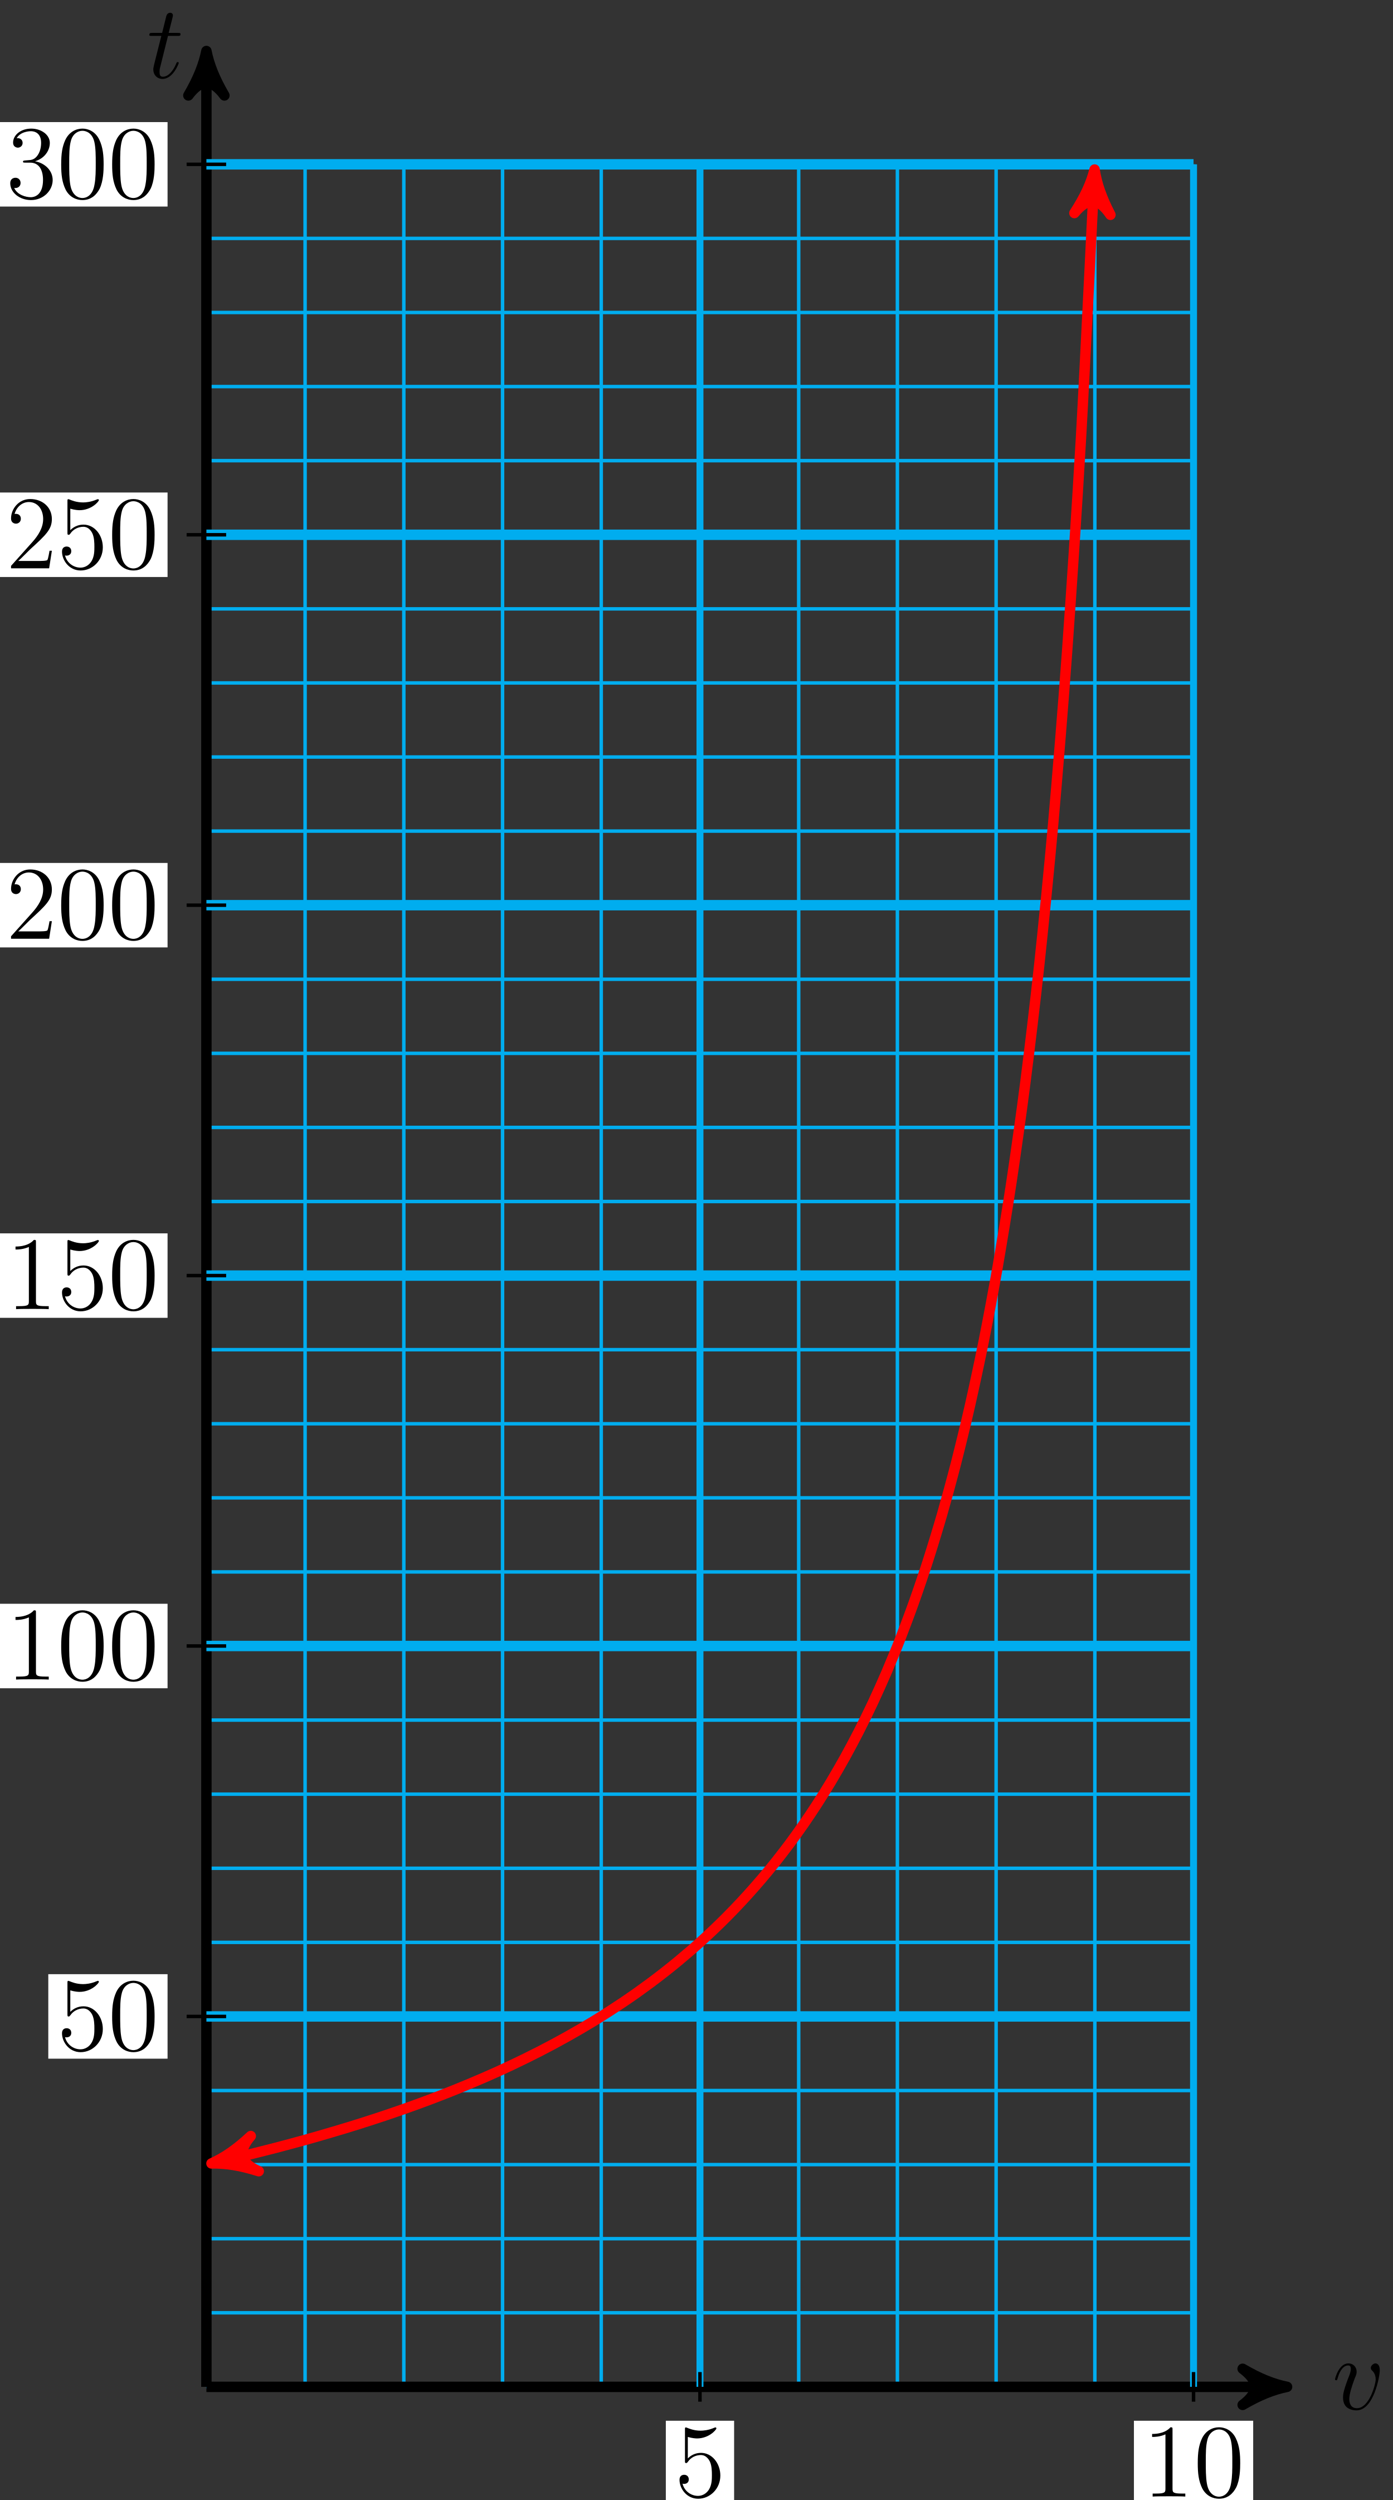 <?xml version="1.0" encoding="UTF-8"?>
<svg xmlns="http://www.w3.org/2000/svg" xmlns:xlink="http://www.w3.org/1999/xlink" width="160pt" height="287pt" viewBox="0 0 160 287" version="1.1">
<rect x="0" y="0" width="160" height="287" fill="#333333" stroke="none"/>
<defs>
<g>
<symbol overflow="visible" id="glyph0-0">
<path style="stroke:none;" d=""/>
</symbol>
<symbol overflow="visible" id="glyph0-1">
<path style="stroke:none;" d="M 5.469 -4.469 C 5.469 -5.219 5.078 -5.266 4.984 -5.266 C 4.703 -5.266 4.438 -4.984 4.438 -4.75 C 4.438 -4.609 4.516 -4.516 4.562 -4.469 C 4.688 -4.359 5 -4.047 5 -3.422 C 5 -2.922 4.281 -0.125 2.844 -0.125 C 2.109 -0.125 1.969 -0.734 1.969 -1.172 C 1.969 -1.766 2.25 -2.609 2.562 -3.469 C 2.766 -3.953 2.812 -4.078 2.812 -4.312 C 2.812 -4.812 2.453 -5.266 1.859 -5.266 C 0.766 -5.266 0.328 -3.531 0.328 -3.438 C 0.328 -3.391 0.375 -3.328 0.453 -3.328 C 0.562 -3.328 0.578 -3.375 0.625 -3.547 C 0.906 -4.578 1.375 -5.031 1.828 -5.031 C 1.938 -5.031 2.141 -5.031 2.141 -4.641 C 2.141 -4.328 2.016 -3.984 1.828 -3.531 C 1.25 -2 1.25 -1.625 1.25 -1.344 C 1.25 -1.078 1.297 -0.578 1.656 -0.25 C 2.094 0.125 2.688 0.125 2.797 0.125 C 4.781 0.125 5.469 -3.797 5.469 -4.469 Z M 5.469 -4.469 "/>
</symbol>
<symbol overflow="visible" id="glyph0-2">
<path style="stroke:none;" d="M 2.406 -4.812 L 3.5 -4.812 C 3.734 -4.812 3.844 -4.812 3.844 -5.016 C 3.844 -5.156 3.781 -5.156 3.531 -5.156 L 2.484 -5.156 L 2.922 -6.891 C 2.969 -7.062 2.969 -7.094 2.969 -7.172 C 2.969 -7.359 2.828 -7.469 2.672 -7.469 C 2.562 -7.469 2.297 -7.438 2.203 -7.047 L 1.734 -5.156 L 0.609 -5.156 C 0.375 -5.156 0.266 -5.156 0.266 -4.922 C 0.266 -4.812 0.344 -4.812 0.578 -4.812 L 1.641 -4.812 L 0.844 -1.656 C 0.75 -1.234 0.719 -1.109 0.719 -0.953 C 0.719 -0.391 1.109 0.125 1.781 0.125 C 2.984 0.125 3.641 -1.625 3.641 -1.703 C 3.641 -1.781 3.578 -1.812 3.516 -1.812 C 3.484 -1.812 3.438 -1.812 3.422 -1.766 C 3.406 -1.75 3.391 -1.75 3.312 -1.547 C 3.062 -0.953 2.516 -0.125 1.812 -0.125 C 1.453 -0.125 1.438 -0.422 1.438 -0.688 C 1.438 -0.688 1.438 -0.922 1.469 -1.062 Z M 2.406 -4.812 "/>
</symbol>
<symbol overflow="visible" id="glyph1-0">
<path style="stroke:none;" d=""/>
</symbol>
<symbol overflow="visible" id="glyph1-1">
<path style="stroke:none;" d="M 1.531 -6.844 C 2.047 -6.688 2.469 -6.672 2.594 -6.672 C 3.938 -6.672 4.812 -7.656 4.812 -7.828 C 4.812 -7.875 4.781 -7.938 4.703 -7.938 C 4.688 -7.938 4.656 -7.938 4.547 -7.891 C 3.891 -7.609 3.312 -7.562 3 -7.562 C 2.219 -7.562 1.656 -7.812 1.422 -7.906 C 1.344 -7.938 1.312 -7.938 1.297 -7.938 C 1.203 -7.938 1.203 -7.859 1.203 -7.672 L 1.203 -4.125 C 1.203 -3.906 1.203 -3.844 1.344 -3.844 C 1.406 -3.844 1.422 -3.844 1.547 -4 C 1.875 -4.484 2.438 -4.766 3.031 -4.766 C 3.672 -4.766 3.984 -4.188 4.078 -3.984 C 4.281 -3.516 4.297 -2.922 4.297 -2.469 C 4.297 -2.016 4.297 -1.344 3.953 -0.797 C 3.688 -0.375 3.234 -0.078 2.703 -0.078 C 1.906 -0.078 1.141 -0.609 0.922 -1.484 C 0.984 -1.453 1.047 -1.453 1.109 -1.453 C 1.312 -1.453 1.641 -1.562 1.641 -1.969 C 1.641 -2.312 1.406 -2.5 1.109 -2.5 C 0.891 -2.5 0.578 -2.391 0.578 -1.922 C 0.578 -0.906 1.406 0.25 2.719 0.25 C 4.078 0.25 5.266 -0.891 5.266 -2.406 C 5.266 -3.828 4.297 -5.016 3.047 -5.016 C 2.359 -5.016 1.844 -4.703 1.531 -4.375 Z M 1.531 -6.844 "/>
</symbol>
<symbol overflow="visible" id="glyph1-2">
<path style="stroke:none;" d="M 3.438 -7.656 C 3.438 -7.938 3.438 -7.953 3.203 -7.953 C 2.922 -7.625 2.312 -7.188 1.094 -7.188 L 1.094 -6.844 C 1.359 -6.844 1.953 -6.844 2.625 -7.141 L 2.625 -0.922 C 2.625 -0.484 2.578 -0.344 1.531 -0.344 L 1.156 -0.344 L 1.156 0 C 1.484 -0.031 2.641 -0.031 3.031 -0.031 C 3.438 -0.031 4.578 -0.031 4.906 0 L 4.906 -0.344 L 4.531 -0.344 C 3.484 -0.344 3.438 -0.484 3.438 -0.922 Z M 3.438 -7.656 "/>
</symbol>
<symbol overflow="visible" id="glyph1-3">
<path style="stroke:none;" d="M 5.359 -3.828 C 5.359 -4.812 5.297 -5.781 4.859 -6.688 C 4.375 -7.688 3.516 -7.953 2.922 -7.953 C 2.234 -7.953 1.391 -7.609 0.938 -6.609 C 0.609 -5.859 0.484 -5.109 0.484 -3.828 C 0.484 -2.672 0.578 -1.797 1 -0.938 C 1.469 -0.031 2.297 0.25 2.922 0.25 C 3.953 0.25 4.547 -0.375 4.906 -1.062 C 5.328 -1.953 5.359 -3.125 5.359 -3.828 Z M 2.922 0.016 C 2.531 0.016 1.75 -0.203 1.531 -1.5 C 1.406 -2.219 1.406 -3.125 1.406 -3.969 C 1.406 -4.953 1.406 -5.828 1.594 -6.531 C 1.797 -7.344 2.406 -7.703 2.922 -7.703 C 3.375 -7.703 4.062 -7.438 4.297 -6.406 C 4.453 -5.719 4.453 -4.781 4.453 -3.969 C 4.453 -3.172 4.453 -2.266 4.312 -1.531 C 4.094 -0.219 3.328 0.016 2.922 0.016 Z M 2.922 0.016 "/>
</symbol>
<symbol overflow="visible" id="glyph1-4">
<path style="stroke:none;" d="M 5.266 -2.016 L 5 -2.016 C 4.953 -1.812 4.859 -1.141 4.75 -0.953 C 4.656 -0.844 3.984 -0.844 3.625 -0.844 L 1.406 -0.844 C 1.734 -1.125 2.469 -1.891 2.766 -2.172 C 4.594 -3.844 5.266 -4.469 5.266 -5.656 C 5.266 -7.031 4.172 -7.953 2.781 -7.953 C 1.406 -7.953 0.578 -6.766 0.578 -5.734 C 0.578 -5.125 1.109 -5.125 1.141 -5.125 C 1.406 -5.125 1.703 -5.312 1.703 -5.688 C 1.703 -6.031 1.484 -6.25 1.141 -6.25 C 1.047 -6.25 1.016 -6.25 0.984 -6.234 C 1.203 -7.047 1.859 -7.609 2.625 -7.609 C 3.641 -7.609 4.266 -6.75 4.266 -5.656 C 4.266 -4.641 3.688 -3.75 3 -2.984 L 0.578 -0.281 L 0.578 0 L 4.953 0 Z M 5.266 -2.016 "/>
</symbol>
<symbol overflow="visible" id="glyph1-5">
<path style="stroke:none;" d="M 2.203 -4.297 C 2 -4.281 1.953 -4.266 1.953 -4.156 C 1.953 -4.047 2.016 -4.047 2.219 -4.047 L 2.766 -4.047 C 3.797 -4.047 4.25 -3.203 4.25 -2.062 C 4.25 -0.484 3.438 -0.078 2.844 -0.078 C 2.266 -0.078 1.297 -0.344 0.938 -1.141 C 1.328 -1.078 1.672 -1.297 1.672 -1.719 C 1.672 -2.062 1.422 -2.312 1.094 -2.312 C 0.797 -2.312 0.484 -2.141 0.484 -1.688 C 0.484 -0.625 1.547 0.25 2.875 0.25 C 4.297 0.25 5.359 -0.844 5.359 -2.047 C 5.359 -3.141 4.469 -4 3.328 -4.203 C 4.359 -4.5 5.031 -5.375 5.031 -6.312 C 5.031 -7.25 4.047 -7.953 2.891 -7.953 C 1.703 -7.953 0.812 -7.219 0.812 -6.344 C 0.812 -5.875 1.188 -5.766 1.359 -5.766 C 1.609 -5.766 1.906 -5.953 1.906 -6.312 C 1.906 -6.688 1.609 -6.859 1.344 -6.859 C 1.281 -6.859 1.25 -6.859 1.219 -6.844 C 1.672 -7.656 2.797 -7.656 2.859 -7.656 C 3.25 -7.656 4.031 -7.484 4.031 -6.312 C 4.031 -6.078 4 -5.422 3.641 -4.906 C 3.281 -4.375 2.875 -4.344 2.562 -4.328 Z M 2.203 -4.297 "/>
</symbol>
</g>
</defs>
<g id="surface1">
<path style="fill:none;stroke-width:0.399;stroke-linecap:butt;stroke-linejoin:miter;stroke:rgb(0%,67.839%,93.729%);stroke-opacity:1;stroke-miterlimit:10;" d="M 0.001 -0 L 113.384 -0 M 0.001 8.504 L 113.384 8.504 M 0.001 17.008 L 113.384 17.008 M 0.001 25.511 L 113.384 25.511 M 0.001 34.015 L 113.384 34.015 M 0.001 42.519 L 113.384 42.519 M 0.001 51.023 L 113.384 51.023 M 0.001 59.527 L 113.384 59.527 M 0.001 68.035 L 113.384 68.035 M 0.001 76.539 L 113.384 76.539 M 0.001 85.043 L 113.384 85.043 M 0.001 93.547 L 113.384 93.547 M 0.001 102.05 L 113.384 102.05 M 0.001 110.554 L 113.384 110.554 M 0.001 119.058 L 113.384 119.058 M 0.001 127.562 L 113.384 127.562 M 0.001 136.066 L 113.384 136.066 M 0.001 144.57 L 113.384 144.57 M 0.001 153.074 L 113.384 153.074 M 0.001 161.578 L 113.384 161.578 M 0.001 170.082 L 113.384 170.082 M 0.001 178.586 L 113.384 178.586 M 0.001 187.09 L 113.384 187.09 M 0.001 195.593 L 113.384 195.593 M 0.001 204.097 L 113.384 204.097 M 0.001 212.601 L 113.384 212.601 M 0.001 221.109 L 113.384 221.109 M 0.001 229.613 L 113.384 229.613 M 0.001 238.117 L 113.384 238.117 M 0.001 246.621 L 113.384 246.621 M 0.001 255.121 L 113.384 255.121 M 0.001 -0 L 0.001 255.125 M 11.337 -0 L 11.337 255.125 M 22.677 -0 L 22.677 255.125 M 34.017 -0 L 34.017 255.125 M 45.353 -0 L 45.353 255.125 M 56.692 -0 L 56.692 255.125 M 68.032 -0 L 68.032 255.125 M 79.368 -0 L 79.368 255.125 M 90.708 -0 L 90.708 255.125 M 102.048 -0 L 102.048 255.125 M 113.38 -0 L 113.38 255.125 " transform="matrix(1,0,0,-1,23.706,273.988)"/>
<path style="fill:none;stroke-width:1.196;stroke-linecap:butt;stroke-linejoin:miter;stroke:rgb(0%,0%,0%);stroke-opacity:1;stroke-miterlimit:10;" d="M 0.001 -0 L 122.853 -0 " transform="matrix(1,0,0,-1,23.706,273.988)"/>
<path style="fill-rule:nonzero;fill:rgb(0%,0%,0%);fill-opacity:1;stroke-width:1.196;stroke-linecap:butt;stroke-linejoin:round;stroke:rgb(0%,0%,0%);stroke-opacity:1;stroke-miterlimit:10;" d="M 1.275 -0 C -0.319 0.32 -1.913 0.957 -3.827 2.074 C -1.913 0.636 -1.913 -0.637 -3.827 -2.071 C -1.913 -0.957 -0.319 -0.321 1.275 -0 Z M 1.275 -0 " transform="matrix(1,0,0,-1,146.557,273.988)"/>
<g style="fill:rgb(0%,0%,0%);fill-opacity:1;">
  <use xlink:href="#glyph0-1" x="153.012" y="276.562"/>
</g>
<path style="fill:none;stroke-width:1.196;stroke-linecap:butt;stroke-linejoin:miter;stroke:rgb(0%,0%,0%);stroke-opacity:1;stroke-miterlimit:10;" d="M 0.001 -0 L 0.001 266.859 " transform="matrix(1,0,0,-1,23.706,273.988)"/>
<path style="fill-rule:nonzero;fill:rgb(0%,0%,0%);fill-opacity:1;stroke-width:1.196;stroke-linecap:butt;stroke-linejoin:round;stroke:rgb(0%,0%,0%);stroke-opacity:1;stroke-miterlimit:10;" d="M 1.275 -0.001 C -0.319 0.319 -1.912 0.956 -3.827 2.073 C -1.912 0.636 -1.912 -0.638 -3.827 -2.071 C -1.912 -0.958 -0.319 -0.317 1.275 -0.001 Z M 1.275 -0.001 " transform="matrix(0,-1,-1,0,23.706,7.13)"/>
<g style="fill:rgb(0%,0%,0%);fill-opacity:1;">
  <use xlink:href="#glyph0-2" x="16.889" y="8.934"/>
</g>
<path style="fill:none;stroke-width:0.797;stroke-linecap:butt;stroke-linejoin:miter;stroke:rgb(0%,67.839%,93.729%);stroke-opacity:1;stroke-miterlimit:10;" d="M 56.692 -0 L 56.692 255.125 " transform="matrix(1,0,0,-1,23.706,273.988)"/>
<path style="fill:none;stroke-width:0.399;stroke-linecap:butt;stroke-linejoin:miter;stroke:rgb(0%,0%,0%);stroke-opacity:1;stroke-miterlimit:10;" d="M 56.692 1.699 L 56.692 -1.7 " transform="matrix(1,0,0,-1,23.706,273.988)"/>
<path style=" stroke:none;fill-rule:nonzero;fill:rgb(100%,100%,100%);fill-opacity:1;" d="M 76.477 287.578 L 84.32 287.578 L 84.32 277.879 L 76.477 277.879 Z M 76.477 287.578 "/>
<g style="fill:rgb(0%,0%,0%);fill-opacity:1;">
  <use xlink:href="#glyph1-1" x="77.472" y="286.581"/>
</g>
<path style="fill:none;stroke-width:0.797;stroke-linecap:butt;stroke-linejoin:miter;stroke:rgb(0%,67.839%,93.729%);stroke-opacity:1;stroke-miterlimit:10;" d="M 113.384 -0 L 113.384 255.125 " transform="matrix(1,0,0,-1,23.706,273.988)"/>
<path style="fill:none;stroke-width:0.399;stroke-linecap:butt;stroke-linejoin:miter;stroke:rgb(0%,0%,0%);stroke-opacity:1;stroke-miterlimit:10;" d="M 113.384 1.699 L 113.384 -1.7 " transform="matrix(1,0,0,-1,23.706,273.988)"/>
<path style=" stroke:none;fill-rule:nonzero;fill:rgb(100%,100%,100%);fill-opacity:1;" d="M 130.242 287.578 L 143.941 287.578 L 143.941 277.879 L 130.242 277.879 Z M 130.242 287.578 "/>
<g style="fill:rgb(0%,0%,0%);fill-opacity:1;">
  <use xlink:href="#glyph1-2" x="131.238" y="286.581"/>
  <use xlink:href="#glyph1-3" x="137.091" y="286.581"/>
</g>
<path style="fill:none;stroke-width:1.196;stroke-linecap:butt;stroke-linejoin:miter;stroke:rgb(0%,67.839%,93.729%);stroke-opacity:1;stroke-miterlimit:10;" d="M 0.001 42.519 L 113.384 42.519 " transform="matrix(1,0,0,-1,23.706,273.988)"/>
<path style="fill:none;stroke-width:0.399;stroke-linecap:butt;stroke-linejoin:miter;stroke:rgb(0%,0%,0%);stroke-opacity:1;stroke-miterlimit:10;" d="M 2.267 42.519 L -2.268 42.519 " transform="matrix(1,0,0,-1,23.706,273.988)"/>
<path style=" stroke:none;fill-rule:nonzero;fill:rgb(100%,100%,100%);fill-opacity:1;" d="M 5.547 236.316 L 19.246 236.316 L 19.246 226.617 L 5.547 226.617 Z M 5.547 236.316 "/>
<g style="fill:rgb(0%,0%,0%);fill-opacity:1;">
  <use xlink:href="#glyph1-1" x="6.544" y="235.32"/>
  <use xlink:href="#glyph1-3" x="12.397" y="235.32"/>
</g>
<path style="fill:none;stroke-width:1.196;stroke-linecap:butt;stroke-linejoin:miter;stroke:rgb(0%,67.839%,93.729%);stroke-opacity:1;stroke-miterlimit:10;" d="M 0.001 85.043 L 113.384 85.043 " transform="matrix(1,0,0,-1,23.706,273.988)"/>
<path style="fill:none;stroke-width:0.399;stroke-linecap:butt;stroke-linejoin:miter;stroke:rgb(0%,0%,0%);stroke-opacity:1;stroke-miterlimit:10;" d="M 2.267 85.043 L -2.268 85.043 " transform="matrix(1,0,0,-1,23.706,273.988)"/>
<path style=" stroke:none;fill-rule:nonzero;fill:rgb(100%,100%,100%);fill-opacity:1;" d="M -0.305 193.797 L 19.246 193.797 L 19.246 184.098 L -0.305 184.098 Z M -0.305 193.797 "/>
<g style="fill:rgb(0%,0%,0%);fill-opacity:1;">
  <use xlink:href="#glyph1-2" x="0.691" y="192.799"/>
  <use xlink:href="#glyph1-3" x="6.544" y="192.799"/>
  <use xlink:href="#glyph1-3" x="12.398" y="192.799"/>
</g>
<path style="fill:none;stroke-width:1.196;stroke-linecap:butt;stroke-linejoin:miter;stroke:rgb(0%,67.839%,93.729%);stroke-opacity:1;stroke-miterlimit:10;" d="M 0.001 127.562 L 113.384 127.562 " transform="matrix(1,0,0,-1,23.706,273.988)"/>
<path style="fill:none;stroke-width:0.399;stroke-linecap:butt;stroke-linejoin:miter;stroke:rgb(0%,0%,0%);stroke-opacity:1;stroke-miterlimit:10;" d="M 2.267 127.562 L -2.268 127.562 " transform="matrix(1,0,0,-1,23.706,273.988)"/>
<path style=" stroke:none;fill-rule:nonzero;fill:rgb(100%,100%,100%);fill-opacity:1;" d="M -0.305 151.273 L 19.246 151.273 L 19.246 141.578 L -0.305 141.578 Z M -0.305 151.273 "/>
<g style="fill:rgb(0%,0%,0%);fill-opacity:1;">
  <use xlink:href="#glyph1-2" x="0.691" y="150.278"/>
  <use xlink:href="#glyph1-1" x="6.544" y="150.278"/>
  <use xlink:href="#glyph1-3" x="12.398" y="150.278"/>
</g>
<path style="fill:none;stroke-width:1.196;stroke-linecap:butt;stroke-linejoin:miter;stroke:rgb(0%,67.839%,93.729%);stroke-opacity:1;stroke-miterlimit:10;" d="M 0.001 170.082 L 113.384 170.082 " transform="matrix(1,0,0,-1,23.706,273.988)"/>
<path style="fill:none;stroke-width:0.399;stroke-linecap:butt;stroke-linejoin:miter;stroke:rgb(0%,0%,0%);stroke-opacity:1;stroke-miterlimit:10;" d="M 2.267 170.082 L -2.268 170.082 " transform="matrix(1,0,0,-1,23.706,273.988)"/>
<path style=" stroke:none;fill-rule:nonzero;fill:rgb(100%,100%,100%);fill-opacity:1;" d="M -0.305 108.754 L 19.246 108.754 L 19.246 99.059 L -0.305 99.059 Z M -0.305 108.754 "/>
<g style="fill:rgb(0%,0%,0%);fill-opacity:1;">
  <use xlink:href="#glyph1-4" x="0.691" y="107.758"/>
  <use xlink:href="#glyph1-3" x="6.544" y="107.758"/>
  <use xlink:href="#glyph1-3" x="12.398" y="107.758"/>
</g>
<path style="fill:none;stroke-width:1.196;stroke-linecap:butt;stroke-linejoin:miter;stroke:rgb(0%,67.839%,93.729%);stroke-opacity:1;stroke-miterlimit:10;" d="M 0.001 212.601 L 113.384 212.601 " transform="matrix(1,0,0,-1,23.706,273.988)"/>
<path style="fill:none;stroke-width:0.399;stroke-linecap:butt;stroke-linejoin:miter;stroke:rgb(0%,0%,0%);stroke-opacity:1;stroke-miterlimit:10;" d="M 2.267 212.601 L -2.268 212.601 " transform="matrix(1,0,0,-1,23.706,273.988)"/>
<path style=" stroke:none;fill-rule:nonzero;fill:rgb(100%,100%,100%);fill-opacity:1;" d="M -0.305 66.234 L 19.246 66.234 L 19.246 56.535 L -0.305 56.535 Z M -0.305 66.234 "/>
<g style="fill:rgb(0%,0%,0%);fill-opacity:1;">
  <use xlink:href="#glyph1-4" x="0.691" y="65.237"/>
  <use xlink:href="#glyph1-1" x="6.544" y="65.237"/>
  <use xlink:href="#glyph1-3" x="12.398" y="65.237"/>
</g>
<path style="fill:none;stroke-width:1.196;stroke-linecap:butt;stroke-linejoin:miter;stroke:rgb(0%,67.839%,93.729%);stroke-opacity:1;stroke-miterlimit:10;" d="M 0.001 255.125 L 113.384 255.125 " transform="matrix(1,0,0,-1,23.706,273.988)"/>
<path style="fill:none;stroke-width:0.399;stroke-linecap:butt;stroke-linejoin:miter;stroke:rgb(0%,0%,0%);stroke-opacity:1;stroke-miterlimit:10;" d="M 2.267 255.125 L -2.268 255.125 " transform="matrix(1,0,0,-1,23.706,273.988)"/>
<path style=" stroke:none;fill-rule:nonzero;fill:rgb(100%,100%,100%);fill-opacity:1;" d="M -0.305 23.711 L 19.246 23.711 L 19.246 14.016 L -0.305 14.016 Z M -0.305 23.711 "/>
<g style="fill:rgb(0%,0%,0%);fill-opacity:1;">
  <use xlink:href="#glyph1-5" x="0.691" y="22.716"/>
  <use xlink:href="#glyph1-3" x="6.544" y="22.716"/>
  <use xlink:href="#glyph1-3" x="12.398" y="22.716"/>
</g>
<path style="fill:none;stroke-width:1.196;stroke-linecap:butt;stroke-linejoin:miter;stroke:rgb(100%,0%,0%);stroke-opacity:1;stroke-miterlimit:10;" d="M 1.825 25.925 C 1.153 25.773 1.153 25.773 1.595 25.875 C 2.036 25.98 2.747 26.144 3.189 26.25 C 3.63 26.355 4.341 26.527 4.782 26.636 C 5.228 26.746 5.935 26.922 6.376 27.035 C 6.821 27.144 7.528 27.328 7.974 27.441 C 8.415 27.558 9.126 27.746 9.567 27.863 C 10.009 27.98 10.72 28.175 11.161 28.297 C 11.603 28.422 12.314 28.621 12.755 28.746 C 13.2 28.871 13.907 29.078 14.349 29.211 C 14.794 29.34 15.501 29.55 15.946 29.687 C 16.388 29.82 17.099 30.043 17.54 30.179 C 17.982 30.32 18.692 30.547 19.134 30.691 C 19.575 30.836 20.286 31.07 20.728 31.218 C 21.169 31.371 21.88 31.613 22.321 31.765 C 22.767 31.922 23.474 32.172 23.919 32.332 C 24.36 32.492 25.067 32.754 25.513 32.918 C 25.954 33.086 26.665 33.355 27.107 33.527 C 27.548 33.699 28.259 33.98 28.7 34.16 C 29.142 34.336 29.853 34.629 30.294 34.816 C 30.739 35 31.446 35.304 31.888 35.496 C 32.333 35.687 33.04 36.004 33.485 36.203 C 33.927 36.406 34.638 36.73 35.079 36.941 C 35.521 37.148 36.231 37.492 36.673 37.711 C 37.114 37.925 37.825 38.281 38.267 38.508 C 38.712 38.738 39.419 39.109 39.86 39.343 C 40.306 39.582 41.013 39.968 41.458 40.218 C 41.899 40.465 42.61 40.871 43.052 41.129 C 43.493 41.386 44.204 41.812 44.646 42.082 C 45.087 42.355 45.798 42.797 46.239 43.082 C 46.681 43.367 47.392 43.832 47.833 44.129 C 48.278 44.425 48.985 44.918 49.431 45.23 C 49.872 45.543 50.579 46.058 51.024 46.386 C 51.466 46.715 52.177 47.258 52.618 47.605 C 53.06 47.949 53.771 48.519 54.212 48.886 C 54.653 49.254 55.364 49.855 55.806 50.238 C 56.251 50.625 56.958 51.261 57.399 51.672 C 57.845 52.078 58.552 52.754 58.997 53.187 C 59.439 53.617 60.149 54.332 60.591 54.793 C 61.032 55.25 61.743 56.008 62.185 56.5 C 62.626 56.988 63.337 57.793 63.778 58.312 C 64.224 58.836 64.931 59.695 65.372 60.25 C 65.817 60.808 66.524 61.726 66.97 62.32 C 67.411 62.914 68.122 63.898 68.564 64.539 C 69.005 65.175 69.716 66.23 70.157 66.918 C 70.599 67.605 71.31 68.742 71.751 69.48 C 72.192 70.218 72.903 71.449 73.345 72.246 C 73.79 73.047 74.497 74.375 74.942 75.246 C 75.384 76.113 76.091 77.554 76.536 78.5 C 76.978 79.445 77.689 81.019 78.13 82.05 C 78.571 83.082 79.282 84.804 79.724 85.937 C 80.165 87.07 80.876 88.961 81.317 90.211 C 81.763 91.457 82.47 93.547 82.911 94.929 C 83.356 96.312 84.064 98.633 84.509 100.172 C 84.95 101.711 85.661 104.3 86.103 106.027 C 86.544 107.75 87.255 110.66 87.696 112.605 C 88.138 114.554 88.849 117.843 89.29 120.058 C 89.735 122.273 90.442 126.027 90.884 128.566 C 91.329 131.109 92.036 135.425 92.481 138.371 C 92.923 141.316 93.634 146.34 94.075 149.797 C 94.517 153.254 95.228 159.168 95.669 163.281 C 96.11 167.39 96.821 174.457 97.263 179.429 C 97.704 184.402 98.415 192.984 98.856 199.121 C 99.302 205.258 100.009 215.902 100.454 223.672 C 100.896 231.441 102.048 255.125 101.954 253.254 " transform="matrix(1,0,0,-1,23.706,273.988)"/>
<path style="fill-rule:nonzero;fill:rgb(100%,0%,0%);fill-opacity:1;stroke-width:1.196;stroke-linecap:butt;stroke-linejoin:round;stroke:rgb(100%,0%,0%);stroke-opacity:1;stroke-miterlimit:10;" d="M 1.275 0 C -0.319 0.318 -1.913 0.956 -3.827 2.071 C -1.913 0.639 -1.914 -0.638 -3.825 -2.071 C -1.914 -0.955 -0.319 -0.319 1.275 0 Z M 1.275 0 " transform="matrix(-0.975,0.221,0.221,0.975,25.532,248.061)"/>
<path style="fill-rule:nonzero;fill:rgb(100%,0%,0%);fill-opacity:1;stroke-width:1.196;stroke-linecap:butt;stroke-linejoin:round;stroke:rgb(100%,0%,0%);stroke-opacity:1;stroke-miterlimit:10;" d="M 1.275 0.001 C -0.32 0.319 -1.912 0.957 -3.828 2.072 C -1.912 0.636 -1.912 -0.639 -3.825 -2.073 C -1.912 -0.956 -0.32 -0.319 1.275 0.001 Z M 1.275 0.001 " transform="matrix(0.049,-0.999,-0.999,-0.049,125.662,20.735)"/>
</g>
</svg>
